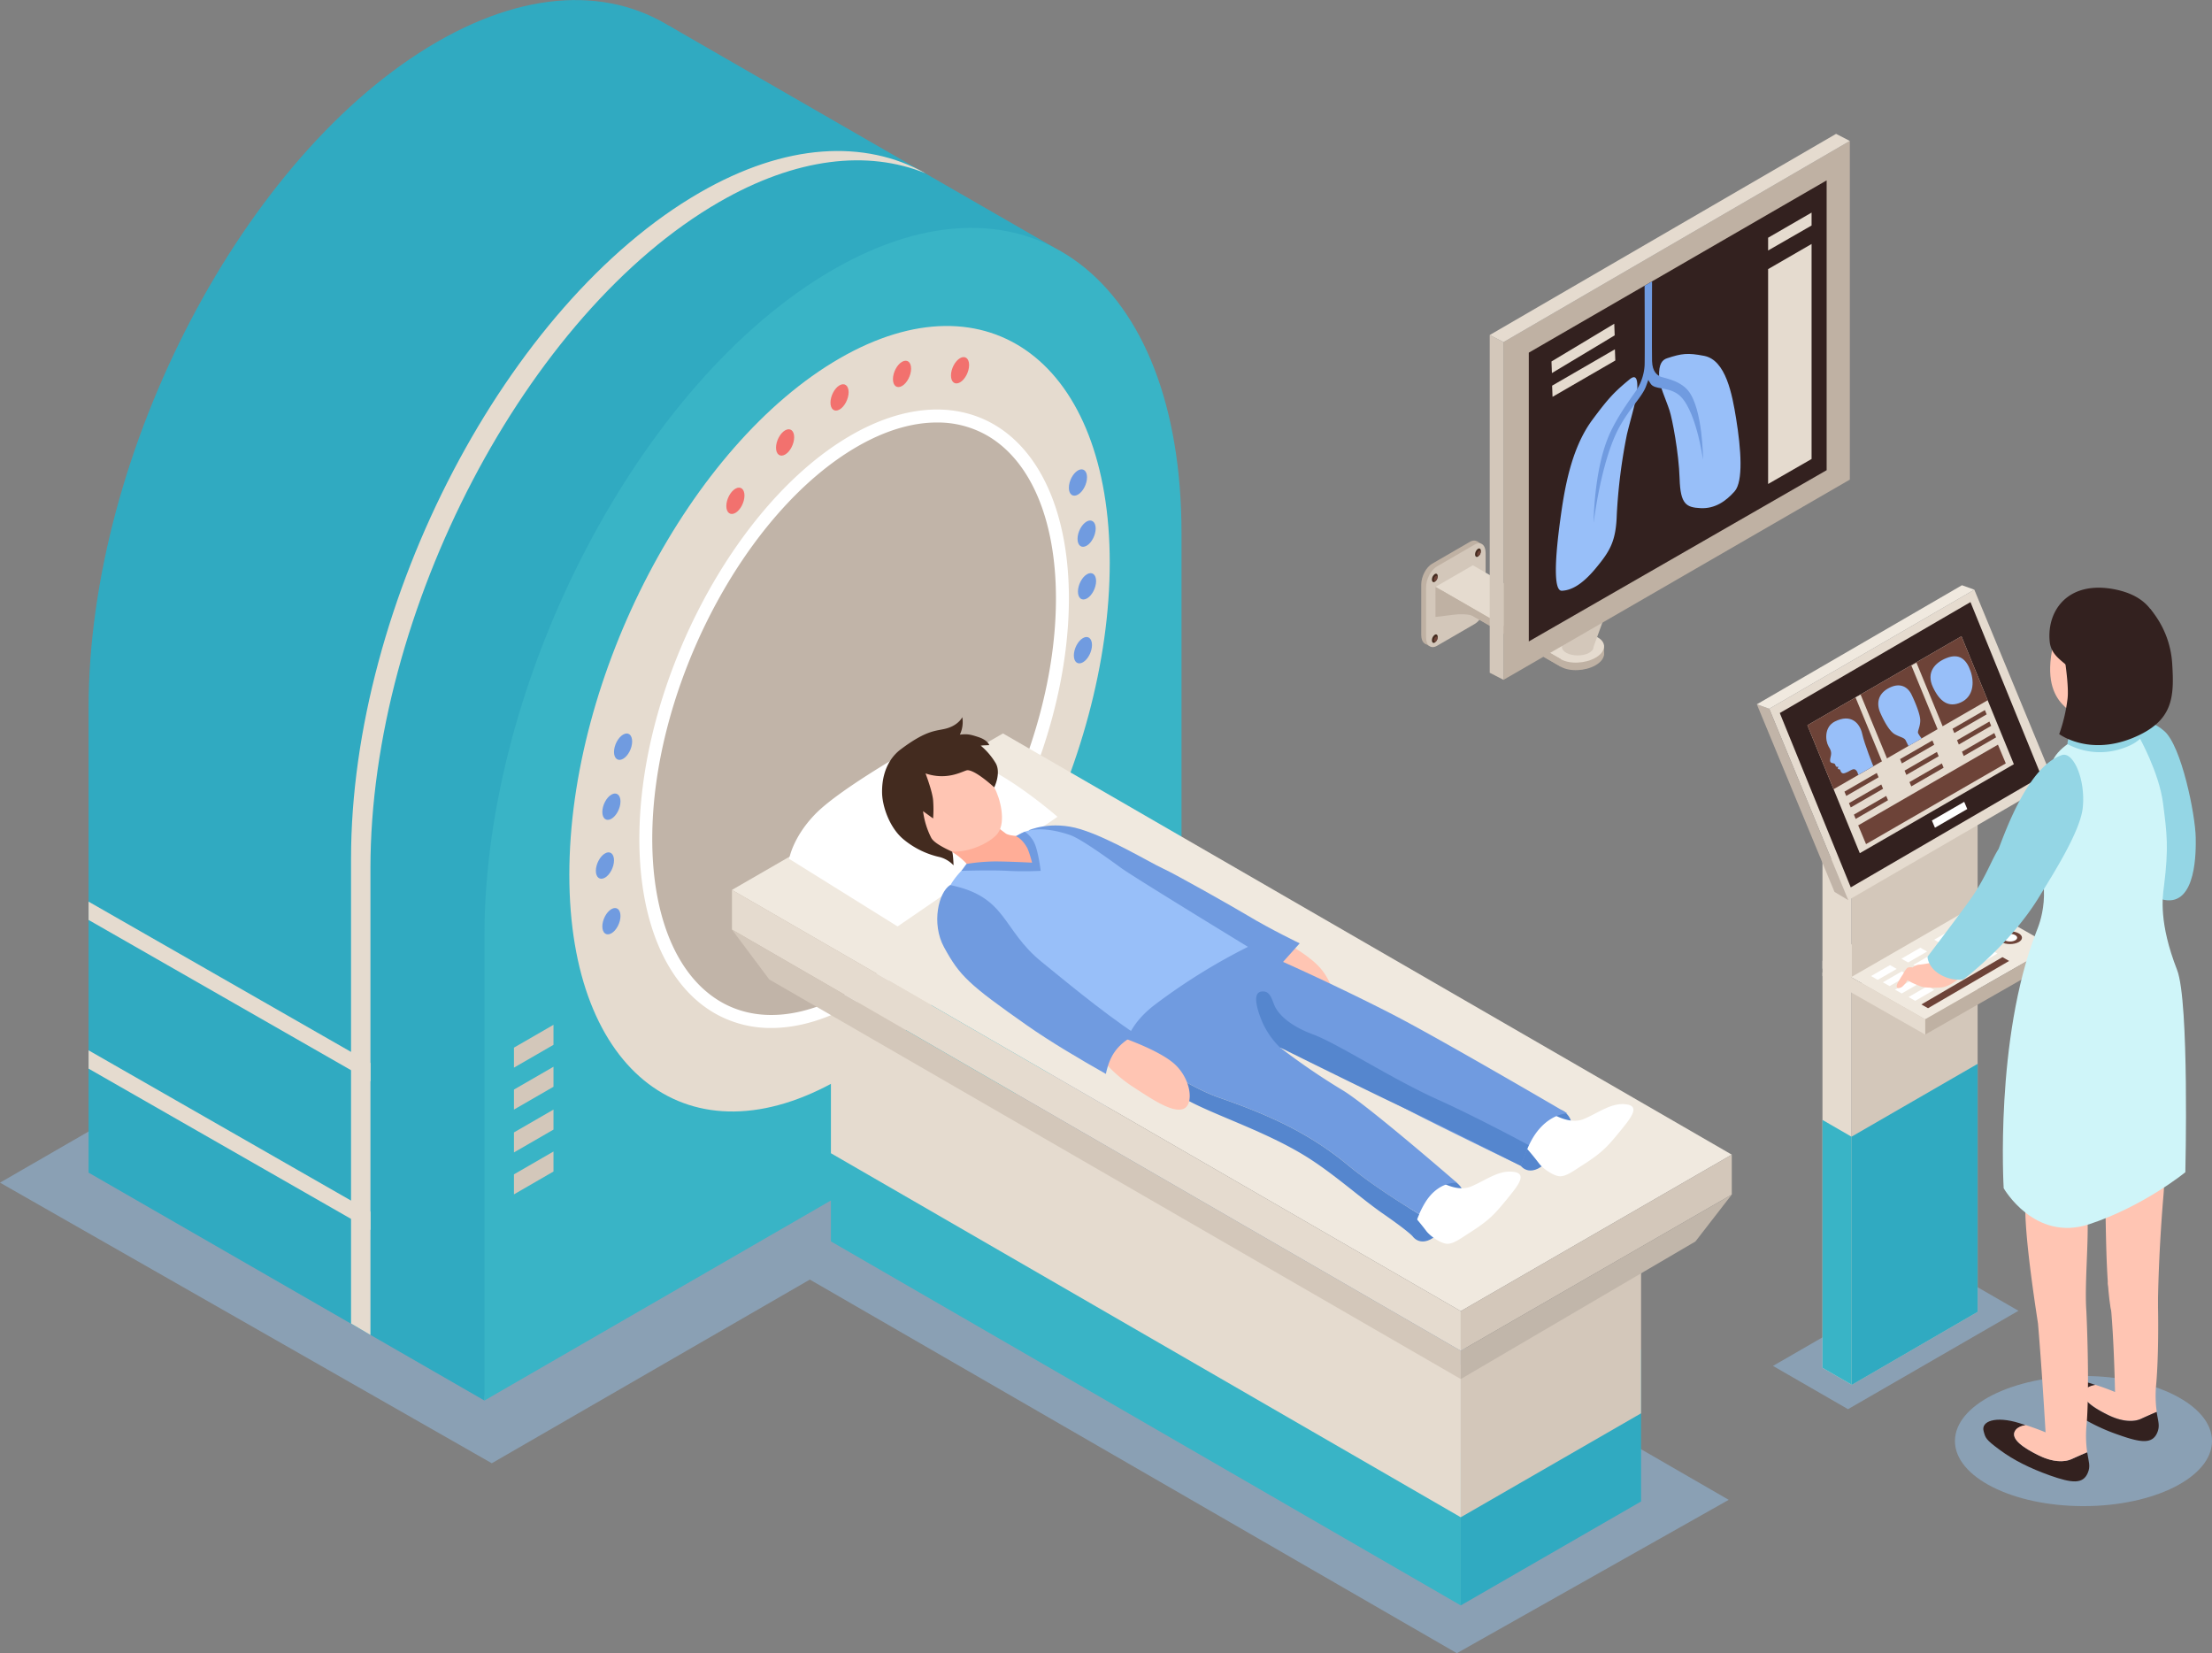 <svg id="Слой_1" data-name="Слой 1" xmlns="http://www.w3.org/2000/svg" viewBox="0 0 911.99 681.52"><rect x="0" y="0" width="911.99" height="681.52" fill="#808080" stroke="none"/><defs><style>.cls-1{fill:#95c1e9;opacity:0.5;}.cls-2{fill:#d3c7ba;}.cls-3{fill:#e5dbcf;}.cls-4{fill:#30aac1;}.cls-5{fill:#39b4c6;}.cls-6{fill:#f0e9df;}.cls-7{fill:#6d4338;}.cls-8{fill:#fff;}.cls-9{fill:#bfb1a3;}.cls-10{fill:#33211f;}.cls-11{fill:#98bff9;}.cls-12{fill:#c1b4a8;}.cls-13{fill:#94d6e5;}.cls-14{fill:#ffc5b3;}.cls-15{fill:#cff5f9;}.cls-16{fill:#432b1f;}.cls-17{fill:#709be0;}.cls-18{fill:#f2716e;}.cls-19{fill:#c1b6aa;}.cls-20{fill:#5586ce;}.cls-21{fill:#ffad97;}</style></defs><title>technics</title><polygon class="cls-1" points="761.92 580.93 832.2 540.36 801.26 522.52 730.98 563.09 761.92 580.93"/><polygon class="cls-1" points="712.74 618.3 444.69 463.54 508.25 426.84 305.5 311.16 0 487.54 202.76 603.22 333.89 527.5 600.65 681.52 712.74 618.3"/><path class="cls-1" d="M924,604.22c0,14.82-23.71,26.83-53,26.83s-53-12-53-26.83,23.71-26.82,53-26.82S924,589.41,924,604.22Z" transform="translate(-12 -10.16)"/><polygon class="cls-2" points="815.36 377.81 763.35 407.83 763.35 570.97 815.36 540.81 815.36 377.81"/><polygon class="cls-3" points="751.39 400.92 751.39 563.88 763.35 570.79 763.35 407.83 751.39 400.92"/><polygon class="cls-4" points="815.36 438.57 763.35 468.6 763.35 570.97 815.36 540.81 815.36 438.57"/><polygon class="cls-5" points="751.39 461.68 751.39 563.88 763.35 570.79 763.35 468.6 751.39 461.68"/><polygon class="cls-6" points="793.74 420.21 751.39 396.11 803.9 366.09 846.25 390.19 793.74 420.21"/><path class="cls-7" d="M834.16,390.41c0,1.45-2.21,2.62-4.93,2.62s-4.92-1.17-4.92-2.62,2.2-2.62,4.92-2.62S834.16,389,834.16,390.41Z" transform="translate(-12 -10.16)"/><path class="cls-7" d="M845.65,396.73c0,1.44-2.21,2.62-4.93,2.62s-4.93-1.18-4.93-2.62,2.21-2.62,4.93-2.62S845.65,395.28,845.65,396.73Z" transform="translate(-12 -10.16)"/><polygon class="cls-8" points="774.18 403.94 771.42 402.37 779.24 397.86 782 399.43 774.18 403.94"/><polygon class="cls-8" points="779.06 406.51 776.3 404.94 784.12 400.43 786.88 402 779.06 406.51"/><polygon class="cls-8" points="784.07 409.55 781.32 407.98 789.13 403.47 791.89 405.04 784.07 409.55"/><polygon class="cls-8" points="789.64 412.59 786.88 411.02 794.7 406.51 797.46 408.08 789.64 412.59"/><polygon class="cls-7" points="794.92 415.63 792.17 414.07 825.59 394.57 828.35 396.14 794.92 415.63"/><polygon class="cls-8" points="786.7 396.77 783.95 395.21 791.76 390.69 794.52 392.26 786.7 396.77"/><polygon class="cls-8" points="791.59 399.35 788.83 397.78 796.65 393.26 799.41 394.83 791.59 399.35"/><polygon class="cls-8" points="796.6 402.39 793.84 400.82 801.66 396.3 804.42 397.87 796.6 402.39"/><polygon class="cls-8" points="802.16 405.43 799.41 403.86 807.23 399.35 809.98 400.92 802.16 405.43"/><polygon class="cls-8" points="800.21 388.95 797.46 387.39 805.27 382.87 808.03 384.44 800.21 388.95"/><polygon class="cls-8" points="805.1 391.53 802.34 389.96 810.16 385.44 812.92 387.01 805.1 391.53"/><polygon class="cls-8" points="810.11 394.57 807.35 393 815.17 388.48 817.93 390.05 810.11 394.57"/><polygon class="cls-8" points="815.67 397.61 812.92 396.04 820.73 391.53 823.49 393.1 815.67 397.61"/><path class="cls-8" d="M832.17,390.41c0,.86-1.31,1.56-2.94,1.56s-2.94-.7-2.94-1.56,1.32-1.56,2.94-1.56S832.17,389.55,832.17,390.41Z" transform="translate(-12 -10.16)"/><path class="cls-8" d="M843.66,396.73c0,.86-1.32,1.56-2.94,1.56s-2.94-.7-2.94-1.56,1.31-1.57,2.94-1.57S843.66,395.86,843.66,396.73Z" transform="translate(-12 -10.16)"/><polygon class="cls-9" points="846.25 390.19 793.74 420.21 793.74 426.49 846.25 396.51 846.25 390.19"/><polygon class="cls-3" points="751.39 396.11 751.39 402.39 793.74 426.49 793.74 420.21 751.39 396.11"/><polygon class="cls-2" points="815.36 328.88 763.35 358.9 763.35 402.74 815.36 372.76 815.36 328.88"/><polygon class="cls-3" points="751.39 351.99 751.39 399.28 763.35 406.2 763.35 358.9 751.39 351.99"/><polygon class="cls-3" points="846.6 322 762.03 371.08 729.44 292.18 814 243.09 846.6 322"/><polygon class="cls-10" points="841.68 320.07 763.06 365.81 733.79 293.94 812.41 248.21 841.68 320.07"/><polygon class="cls-3" points="830.3 315.04 766.78 351.72 745.17 298.98 808.69 262.3 830.3 315.04"/><polygon class="cls-7" points="808.69 262.3 745.17 298.98 755.98 325.35 819.5 288.67 808.69 262.3"/><polygon class="cls-7" points="823.74 306.98 766.12 340.25 769.35 347.98 826.97 314.71 823.74 306.98"/><polygon class="cls-7" points="773.78 318.65 760.45 326.35 761.19 328.12 774.53 320.42 773.78 318.65"/><polygon class="cls-8" points="809.83 330.55 796.5 338.25 797.76 341.22 811.09 333.52 809.83 330.55"/><polygon class="cls-7" points="777.67 328.12 764.34 335.82 765.08 337.59 778.41 329.89 777.67 328.12"/><polygon class="cls-7" points="775.64 323.39 762.31 331.09 763.05 332.86 776.38 325.16 775.64 323.39"/><polygon class="cls-7" points="796.71 305.25 783.38 312.94 784.12 314.71 797.46 307.02 796.71 305.25"/><polygon class="cls-7" points="800.6 314.71 787.26 322.41 788.01 324.18 801.34 316.49 800.6 314.71"/><polygon class="cls-7" points="798.57 309.98 785.24 317.68 785.98 319.45 799.31 311.75 798.57 309.98"/><polygon class="cls-7" points="818.35 292.72 805.01 300.42 805.75 302.19 819.09 294.49 818.35 292.72"/><polygon class="cls-7" points="822.23 302.19 808.9 309.88 809.64 311.66 822.98 303.96 822.23 302.19"/><polygon class="cls-7" points="820.2 297.45 806.87 305.15 807.61 306.92 820.95 299.22 820.2 297.45"/><polygon class="cls-3" points="779.73 316.87 777.63 318.05 765.01 287.5 767.11 286.32 779.73 316.87"/><polygon class="cls-3" points="803.8 306.35 801.7 307.53 788.04 274.35 790.14 273.18 803.8 306.35"/><path class="cls-11" d="M768.48,307.61c-4.33,2.19-4,7.73-2.59,10.23.83,1.43,1.38,2.3.88,4.28-.66,2.57.14,2.48,1.31,2.75.59.14.59.63.71.91.2.44.41.66,1.2.45-.86,1.36.54.88.66,1.24.34,1,.71,1.88,2.14,1.34,1.61-.6,1.71-.93,2.87-1.4,2-.8,2.46,2.2,2.46,2.2l6.25-3.57s-3.65-9-4.59-13.33C778.78,308.15,775.06,304.27,768.48,307.61Z" transform="translate(-12 -10.16)"/><path class="cls-11" d="M790.41,294c-4.63,2.62-4.57,6.83-3.18,10s3.69,7.57,6,8.86,3.89,1.33,4.49,2.56,1.13,2.29,1.13,2.29l5.44-3.14a11.58,11.58,0,0,1-1.48-2.2c-.3-.8.89-2.6.89-5.19s-2.09-7.58-3.59-10.68S795.34,291.2,790.41,294Z" transform="translate(-12 -10.16)"/><path class="cls-11" d="M814.57,281.42c-4.94,1.94-8.46,6-5.65,12s6.47,8.6,11.56,6.28,5.64-8.08,3.94-12.94S819.73,279.39,814.57,281.42Z" transform="translate(-12 -10.16)"/><polygon class="cls-12" points="724.33 290.35 729.44 292.18 762.03 371.08 756.35 367.69 724.33 290.35"/><polygon class="cls-6" points="814 243.09 808.9 241.26 724.33 290.35 729.44 292.18 814 243.09"/><path class="cls-13" d="M891.28,307.5s5.9-2.08,13,4,12.87,34.52,13,44c.08,5,.47,28.19-13,25.63-9.6-1.83-7.3-40.52-7.3-40.52Z" transform="translate(-12 -10.16)"/><path class="cls-14" d="M881.07,593.41c-5.89-2.94-11.49-6.54-9.7-9.9.81-1.52,2.69-2.19,4.5-2.49,5.43,1.78,8.14,3,8.14,3s-.57-31.53-2.89-44.59C880.36,535.12,901,535,901,535c.73,3,1.38,29.51,0,45.65a47.39,47.39,0,0,0,.22,11.56c-1.4.61-4.29,1.87-6.45,2.85C891.78,596.36,887,596.36,881.07,593.41Z" transform="translate(-12 -10.16)"/><path class="cls-10" d="M901.42,600.75c-2,4.69-6.51,4.25-15.69,1a79.14,79.14,0,0,1-20.65-10.53c-5.79-4.28-5.85-4.85-6.61-7.75-1.07-4.06,4.85-6.33,14.69-3.27,1,.3,1.87.59,2.71.87-1.81.3-3.69,1-4.5,2.49-1.79,3.36,3.81,7,9.7,9.9s10.71,3,13.65,1.61c2.16-1,5-2.24,6.45-2.85C901.77,596.11,902.6,597.93,901.42,600.75Z" transform="translate(-12 -10.16)"/><path class="cls-10" d="M872.77,617.37c-2,4.69-6.51,4.25-15.68,1-8.15-2.93-14.86-6.24-20.65-10.53s-5.85-4.85-6.62-7.75c-1.07-4,4.85-6.33,14.7-3.27,1,.3,1.86.59,2.7.87-1.81.3-3.68,1-4.49,2.49-1.79,3.36,3.8,7,9.69,9.91s10.71,2.94,13.66,1.6c2.15-1,5-2.24,6.45-2.84C873.13,612.73,874,614.56,872.77,617.37Z" transform="translate(-12 -10.16)"/><path class="cls-14" d="M842.73,600.13c.81-1.52,2.68-2.19,4.49-2.49,5.44,1.79,8.15,3,8.15,3s-1.45-25.35-3.12-44.88c-2.64-17.12-5.44-37.92-5.23-48.75.18-9.58-1.17-40.11,1.62-61.91a148.37,148.37,0,0,0,16.56,3.22c14.08,2,29.76,3,43.66-1.2.22,1.08.44,2.17.6,3.3.86,6.39-2.71,13.74-3.81,22.77-1.39,11.42-.89,20.59-1.69,30-2.2,26.06-2.27,45.61-2.27,45.61s-8.51,8.46-19.25,1.73c-2.34-11-2.15-38.94-2.47-45s.21-38.24.21-38.24-7.74,37.85-7.49,45.46c.36,10.85-1.26,27.54-.5,37.84h0c.62,13.13,1.09,35.27.11,46.66a47.38,47.38,0,0,0,.23,11.57c-1.4.6-4.3,1.86-6.45,2.84-3,1.34-7.77,1.34-13.66-1.6S840.94,603.49,842.73,600.13Z" transform="translate(-12 -10.16)"/><path class="cls-14" d="M870.47,259.08c-2.23,1.54-10.44,3.46-12.85,21.73-1.61,12.28,2.46,17.76,6,21,1.46,1.33,7.14,1.56,7.14,1.56L870.47,317s8,3.18,15.71,0l7.7-3.17s-3-5.18-2.51-14.15c.63-11.12,4.57-27,1.78-32.86C888.11,256.19,876.5,254.88,870.47,259.08Z" transform="translate(-12 -10.16)"/><path class="cls-15" d="M870.48,313.48s-9.25,3.85-12.14,10.17-13.18,23.92-8.64,33.61c9.28,19.82,3.13,33.77,1.83,37.09C834.38,438.52,838.1,500,838.1,500s12.71,22.29,35.27,14.84S913,493.4,913,493.4,914.69,423,909.59,410c-7.57-19.42-6-30-5.4-34.49,2-16.12,1.24-21.51-.39-34.25s-9.92-27.4-9.92-27.4Z" transform="translate(-12 -10.16)"/><path class="cls-13" d="M896,312.36s-1.19,3.85-9,6.34a28.4,28.4,0,0,1-22.58-1.78c-.05-5.06,6.15-7.33,6.15-7.33a22.82,22.82,0,0,0,14.92,0l7.9-2.83Z" transform="translate(-12 -10.16)"/><path class="cls-10" d="M877,297.94c10,.84,18-2.57,22-13.7a78.16,78.16,0,0,0,3.36-14c-2-11.2-10.07-15.31-17.87-17-19.58-4.14-28.64,8.39-27.43,21.28.58,6.28,5.73,8.15,10.32,12.94C870.51,290.76,872.7,294,877,297.94Z" transform="translate(-12 -10.16)"/><path class="cls-10" d="M861,268.46s4.32,21.71,3.45,29.6A67.46,67.46,0,0,1,861,312.79s12.09,9.1,30.42,1.54c16.52-6.81,17.06-16.55,16.16-30.57a38.47,38.47,0,0,0-9.06-22.57Z" transform="translate(-12 -10.16)"/><path class="cls-14" d="M816.15,405.53s-11.28,2.3-12.78,2.29a4.78,4.78,0,0,0-2.79,1.17s-1.7-.35-2.4.34a12.87,12.87,0,0,0-1.59,2.45,42.29,42.29,0,0,0-2.2,3.63c-.76,1.52-.46,2.55,1.26,1.88,1.31-.52,2.79-3.05,2.79-3.05a25.21,25.21,0,0,0,4.09,2c1.3.46,2,1.41,9.65,1,4.18-.21,9.16-5.1,9.5-5.65S816.15,405.53,816.15,405.53Z" transform="translate(-12 -10.16)"/><path class="cls-13" d="M862.09,321.44C848.48,326,839.1,352,836,360.13c-3,4.63-5.35,12.05-12,21.3-6.13,8.48-17.29,23.1-17.29,23.1s-.06,4,4.78,7.11a15.2,15.2,0,0,0,10,2.26s19.16-14.15,31.35-34.19c5.35-8.8,16.59-26.23,17.84-36.32C872,331.68,866.86,319.86,862.09,321.44Z" transform="translate(-12 -10.16)"/><polygon class="cls-9" points="610.56 224.1 608.96 223.19 606.73 224.1 609.36 226.26 610.56 224.1"/><path class="cls-9" d="M618,266.32l-15.53,9c-2.48,1.43-4.51-.1-4.51-3.41V251.16c0-3.31,2-7.19,4.51-8.62l15.53-9c2.49-1.43,4.52.11,4.52,3.42v20.7C622.56,261,620.53,264.88,618,266.32Z" transform="translate(-12 -10.16)"/><polygon class="cls-9" points="589.36 266.37 587.65 265.35 587.65 263.92 590.38 264.89 589.36 266.37"/><path class="cls-2" d="M620,267.39l-15.53,9c-2.48,1.43-4.51-.11-4.51-3.42v-20.7c0-3.31,2-7.19,4.51-8.62l15.53-9c2.48-1.43,4.51.1,4.51,3.41v20.71C624.49,262.08,622.46,266,620,267.39Z" transform="translate(-12 -10.16)"/><path class="cls-16" d="M604.76,272.75a2.86,2.86,0,0,1-1.19,2.28c-.66.38-1.19,0-1.19-.91a2.85,2.85,0,0,1,1.19-2.28C604.23,271.46,604.76,271.87,604.76,272.75Z" transform="translate(-12 -10.16)"/><path class="cls-7" d="M604.64,273.24a1.76,1.76,0,0,1-.73,1.4c-.41.23-.74,0-.74-.56a1.74,1.74,0,0,1,.74-1.4C604.31,272.45,604.64,272.69,604.64,273.24Z" transform="translate(-12 -10.16)"/><path class="cls-16" d="M604.76,247.71a2.85,2.85,0,0,1-1.19,2.28c-.66.38-1.19,0-1.19-.9a2.85,2.85,0,0,1,1.19-2.28C604.23,246.43,604.76,246.83,604.76,247.71Z" transform="translate(-12 -10.16)"/><path class="cls-7" d="M604.64,248.2a1.79,1.79,0,0,1-.73,1.41c-.41.23-.74,0-.74-.56a1.77,1.77,0,0,1,.74-1.41C604.31,247.41,604.64,247.66,604.64,248.2Z" transform="translate(-12 -10.16)"/><path class="cls-16" d="M622.56,262.36a2.86,2.86,0,0,1-1.2,2.28c-.66.38-1.19,0-1.19-.9a2.88,2.88,0,0,1,1.19-2.29C622,261.07,622.56,261.48,622.56,262.36Z" transform="translate(-12 -10.16)"/><path class="cls-7" d="M622.43,262.85a1.76,1.76,0,0,1-.73,1.4c-.41.24-.74,0-.74-.55a1.76,1.76,0,0,1,.74-1.41C622.1,262.06,622.43,262.31,622.43,262.85Z" transform="translate(-12 -10.16)"/><path class="cls-16" d="M622.56,237.32a2.86,2.86,0,0,1-1.2,2.28c-.66.38-1.19,0-1.19-.9a2.85,2.85,0,0,1,1.19-2.28C622,236,622.56,236.44,622.56,237.32Z" transform="translate(-12 -10.16)"/><path class="cls-7" d="M622.43,237.81a1.79,1.79,0,0,1-.73,1.41c-.41.23-.74,0-.74-.56a1.74,1.74,0,0,1,.74-1.4C622.1,237,622.43,237.27,622.43,237.81Z" transform="translate(-12 -10.16)"/><path class="cls-9" d="M670.87,276.14l-51.63-29.81-15.4,8.9L655.47,285c3.67,2.12,10.13,1.85,14.37-.59S674.54,278.26,670.87,276.14Z" transform="translate(-12 -10.16)"/><rect class="cls-9" x="658.15" y="265.95" width="3.15" height="4.14"/><path class="cls-3" d="M670.87,273l-51.63-29.81-15.4,8.9,51.63,29.8c3.67,2.12,10.13,1.85,14.37-.59S674.54,275.12,670.87,273Z" transform="translate(-12 -10.16)"/><path class="cls-9" d="M603.84,252.09V264.5s3.68-.41,7.41-.92c2.53-.35,6.55-.29,8,.52L655.47,285v-3.14Z" transform="translate(-12 -10.16)"/><path class="cls-2" d="M669,276.89c0,1.92-2.92,3.47-6.52,3.47s-6.51-1.55-6.51-3.47,2.92-3.46,6.51-3.46S669,275,669,276.89Z" transform="translate(-12 -10.16)"/><polygon class="cls-2" points="655.53 236.17 644.13 265.95 656.98 266.73 671.05 228.08 655.53 236.17"/><polygon class="cls-9" points="762.67 58.1 619.88 141.03 619.88 280.26 762.67 197.72 762.67 58.1"/><polygon class="cls-10" points="753.11 193.83 630.31 264.43 630.31 145.38 753.11 74.36 753.11 193.83"/><polygon class="cls-3" points="746.9 189.22 728.98 199.52 728.98 110.94 746.9 100.58 746.9 189.22"/><polygon class="cls-3" points="746.9 92.96 728.98 103.26 728.98 98 746.9 87.64 746.9 92.96"/><polygon class="cls-2" points="619.88 280.26 614.2 277.33 614.2 138.11 619.88 141.03 619.88 280.26"/><polygon class="cls-3" points="757 55.18 762.67 58.1 619.88 141.03 614.2 138.11 757 55.18"/><polygon class="cls-3" points="665.81 144 665.98 148.61 640.1 163.59 639.92 158.99 665.81 144"/><polygon class="cls-3" points="665.55 133.46 665.72 138.25 639.84 153.8 639.66 149.01 665.55 133.46"/><path class="cls-11" d="M683.78,166.62c1.86-1.53,3.45-1.81,3.27,3.65-.14,4.32-2.59,11.88-4.31,19.1a227.24,227.24,0,0,0-4.15,32.87c-.32,11-2.79,15.08-8.66,22.16s-10.35,9.15-14,9.29-2.69-14.28-.64-29.3c1.62-11.85,4.23-29,13.2-41.12C675.21,174.2,677.67,171.66,683.78,166.62Z" transform="translate(-12 -10.16)"/><path class="cls-11" d="M699.3,157.86c-1.86.61-3.45,2.17-3.27,7.43.14,4.15,2.59,8.87,4.31,14.11,1.11,3.38,3.83,17.44,4.15,28.08s2.79,11.87,8.66,12.16,10.35-2.79,14-6.9,2.69-17.38.64-30c-1.62-10-4.23-24.17-13.2-25.88C707.86,155.55,705.41,155.84,699.3,157.86Z" transform="translate(-12 -10.16)"/><path class="cls-17" d="M690.06,128c0,5,.13,28.63,0,32.77a21,21,0,0,1-3,9.63c-.9,1.71-8.18,10.82-11.91,19.78-6.1,14.64-6.1,35.5-6.1,35.5s3-25.5,10.52-39.31c4.48-8.18,9.42-12.52,11.06-16.94S693,163,693,156.87V126.31Z" transform="translate(-12 -10.16)"/><path class="cls-17" d="M693.13,126.25c0,5-.12,28.78,0,32.77.15,4.45,2.08,5.52,3,6.2s8.17,1.38,11.9,6c6.11,7.59,6.11,28.46,6.11,28.46s-3-22.08-10.53-27.16c-4.48-3-9.42-1.65-11.06-4.17s-2.38-3.69-2.38-9.84V128Z" transform="translate(-12 -10.16)"/><polygon class="cls-4" points="434.56 102.04 275.63 10.5 210.4 128.25 406.57 147.2 434.56 102.04"/><path class="cls-4" d="M211.73,587.52,48.52,493.57S141,372.23,142.68,370s82.4,10.51,82.4,10.51Z" transform="translate(-12 -10.16)"/><path class="cls-4" d="M335.92,327.64,48.52,493.57V302c0-105.82,64.34-228.75,143.7-274.57h0c79.36-45.82,143.7,2.82,143.7,108.64Z" transform="translate(-12 -10.16)"/><path class="cls-5" d="M499.13,421.59,211.73,587.52V395.92c0-105.82,64.33-228.75,143.7-274.57h0c79.36-45.82,143.7,2.82,143.7,108.64Z" transform="translate(-12 -10.16)"/><path class="cls-3" d="M308.45,93.48h0c31.88-18.41,61.32-21.54,85.15-11.88-25.09-14-57.61-12.53-93.17,8h0c-79.36,45.82-143.7,168.75-143.7,274.57v191.6l8,4.71V368.05C164.75,262.23,229.09,139.3,308.45,93.48Z" transform="translate(-12 -10.16)"/><path class="cls-3" d="M358.14,157.91c-61.53,35.53-111.41,130.83-111.41,212.87S296.61,490.52,358.14,455s111.4-130.83,111.4-212.87S419.66,122.39,358.14,157.91Z" transform="translate(-12 -10.16)"/><path class="cls-17" d="M264.08,384.94c-2.07,1.19-3.74,4.39-3.74,7.14s1.67,4,3.74,2.83,3.74-4.39,3.74-7.14S266.14,383.74,264.08,384.94Z" transform="translate(-12 -10.16)"/><path class="cls-17" d="M458.48,273.21c-2.07,1.19-3.74,4.39-3.74,7.15s1.67,4,3.74,2.83,3.74-4.4,3.74-7.15S460.54,272,458.48,273.21Z" transform="translate(-12 -10.16)"/><path class="cls-17" d="M261.41,362c-2.07,1.2-3.74,4.4-3.74,7.15s1.67,4,3.74,2.83,3.74-4.39,3.74-7.15S263.47,360.76,261.41,362Z" transform="translate(-12 -10.16)"/><path class="cls-17" d="M264.08,337.73c-2.07,1.19-3.74,4.39-3.74,7.15s1.67,4,3.74,2.82,3.74-4.39,3.74-7.14S266.14,336.54,264.08,337.73Z" transform="translate(-12 -10.16)"/><path class="cls-17" d="M460,225.17c-2.07,1.19-3.74,4.39-3.74,7.14s1.67,4,3.74,2.83,3.74-4.39,3.74-7.14S462,224,460,225.17Z" transform="translate(-12 -10.16)"/><path class="cls-17" d="M460.17,246.88c-2.07,1.19-3.74,4.39-3.74,7.15s1.67,4,3.74,2.82,3.74-4.39,3.74-7.14S462.23,245.69,460.17,246.88Z" transform="translate(-12 -10.16)"/><path class="cls-17" d="M268.89,313c-2.07,1.2-3.74,4.4-3.74,7.15s1.67,4,3.74,2.83,3.74-4.39,3.74-7.15S271,311.76,268.89,313Z" transform="translate(-12 -10.16)"/><path class="cls-17" d="M456.43,204.09c-2.07,1.19-3.74,4.39-3.74,7.15s1.67,4,3.74,2.82,3.74-4.39,3.74-7.14S458.49,202.9,456.43,204.09Z" transform="translate(-12 -10.16)"/><path class="cls-18" d="M315.2,211.62c-2.06,1.2-3.74,4.4-3.74,7.15s1.68,4,3.74,2.83,3.74-4.4,3.74-7.15S317.27,210.43,315.2,211.62Z" transform="translate(-12 -10.16)"/><path class="cls-18" d="M335.69,187.57c-2.07,1.2-3.74,4.4-3.74,7.15s1.67,4,3.74,2.83,3.74-4.39,3.74-7.15S337.76,186.38,335.69,187.57Z" transform="translate(-12 -10.16)"/><path class="cls-18" d="M358.14,169c-2.07,1.19-3.74,4.39-3.74,7.15s1.67,4,3.74,2.83,3.74-4.4,3.74-7.15S360.2,167.83,358.14,169Z" transform="translate(-12 -10.16)"/><path class="cls-18" d="M407.82,157.81c-2.07,1.19-3.74,4.39-3.74,7.15s1.67,4,3.74,2.82,3.74-4.39,3.74-7.14S409.88,156.62,407.82,157.81Z" transform="translate(-12 -10.16)"/><path class="cls-18" d="M383.9,159.31c-2.07,1.19-3.74,4.39-3.74,7.15s1.67,4,3.74,2.82,3.74-4.39,3.74-7.14S386,158.12,383.9,159.31Z" transform="translate(-12 -10.16)"/><path class="cls-12" d="M364.12,191.93c-47.43,27.39-85.89,100.87-85.89,164.12s38.46,92.32,85.89,64.93S450,320.12,450,256.86,411.56,164.54,364.12,191.93Z" transform="translate(-12 -10.16)"/><path class="cls-8" d="M330,433.94a46.29,46.29,0,0,1-23.4-6.11c-19.71-11.39-31-37.55-31-71.79,0-64,39.13-138.65,87.22-166.42h0c21.52-12.43,42.43-14,58.88-4.54,19.72,11.39,31,37.55,31,71.78,0,64-39.13,138.66-87.23,166.43C353.2,430.37,341.13,433.94,330,433.94Zm68.28-249.61c-10.23,0-21.38,3.32-32.8,9.91h0c-46.63,26.92-84.56,99.5-84.56,161.8,0,32.28,10.34,56.75,28.36,67.16,14.73,8.5,33.74,6.89,53.52-4.53,46.63-26.93,84.56-99.51,84.56-161.81,0-32.27-10.33-56.74-28.35-67.15A41,41,0,0,0,398.26,184.33Z" transform="translate(-12 -10.16)"/><polygon class="cls-3" points="152.75 445.77 36.52 379.24 36.52 371.69 152.75 438.23 152.75 445.77"/><polygon class="cls-3" points="152.75 507.07 36.52 440.54 36.52 432.99 152.75 499.53 152.75 507.07"/><polygon class="cls-2" points="228.2 430.72 211.9 440.13 211.9 431.88 228.2 422.47 228.2 430.72"/><polygon class="cls-2" points="228.2 448.01 211.9 457.42 211.9 449.17 228.2 439.76 228.2 448.01"/><polygon class="cls-2" points="228.2 465.67 211.9 475.08 211.9 466.83 228.2 457.42 228.2 465.67"/><polygon class="cls-2" points="228.2 482.95 211.9 492.37 211.9 484.12 228.2 474.7 228.2 482.95"/><polygon class="cls-4" points="676.6 556.24 602.26 599.16 602.26 661.82 676.6 618.97 676.6 556.24"/><polygon class="cls-5" points="342.58 449.09 342.58 511.75 602.26 661.82 602.26 599.16 342.58 449.09"/><polygon class="cls-6" points="602.26 540.51 301.78 366.86 413.52 302.35 714 476 602.26 540.51"/><polygon class="cls-2" points="714 476 602.26 540.51 602.26 556.86 714 492.45 714 476"/><polygon class="cls-3" points="301.78 366.86 301.78 383.21 602.26 556.86 602.26 540.51 301.78 366.86"/><polygon class="cls-2" points="676.6 519.9 602.26 562.82 602.26 625.48 676.6 582.63 676.6 519.9"/><polygon class="cls-3" points="342.58 412.75 342.58 475.41 602.26 625.48 602.26 562.82 342.58 412.75"/><polygon class="cls-2" points="301.78 383.21 317.16 403.78 602.26 568.5 602.26 556.86 301.78 383.21"/><polygon class="cls-19" points="714 492.45 602.26 556.86 602.26 568.5 699.01 511.79 714 492.45"/><path class="cls-8" d="M383.9,321s-26.43,15.14-35.78,24.77-10.75,18.45-10.75,18.45l44.7,27.86L448,346.88s-23.84-20.83-38.46-23.5A134.28,134.28,0,0,0,383.9,321Z" transform="translate(-12 -10.16)"/><path class="cls-14" d="M539.94,397.77c1,.34,10,5,15.37,10.35s7,13,7,13l-30.06-9Z" transform="translate(-12 -10.16)"/><path class="cls-17" d="M436.12,352.44s9.22-4.19,21.41-.43,28.47,13.67,33.82,16.12,29.22,15.95,35.07,19.47c9.4,5.66,21.43,11.45,21.43,11.45l-10.31,11.5Z" transform="translate(-12 -10.16)"/><path class="cls-20" d="M594.56,520s4.34,6.19,12.58-3.48,10.72-14.27,5.54-18.73S593.35,507.23,594.56,520Z" transform="translate(-12 -10.16)"/><path class="cls-20" d="M639,490.75s4.34,6.19,12.58-3.48,10.71-14.28,5.54-18.73S637.81,478,639,490.75Z" transform="translate(-12 -10.16)"/><path class="cls-8" d="M592.44,508.65a106.62,106.62,0,0,1,7.62,9c1.63,2.15,6.23,5.36,8.86,5.25s5.34-2.23,9.35-4.78c8-5.1,10.25-7.8,14.92-13.48s8.52-10.46,3.12-11.35c-6.27-1-11.61,3.4-17.81,6-6.91,2.89-15.59-3.8-15.59-3.8Z" transform="translate(-12 -10.16)"/><path class="cls-8" d="M638.94,480.82a106.62,106.62,0,0,1,7.62,9c1.63,2.15,6.23,5.37,8.86,5.25s5.35-2.23,9.35-4.78c8-5.1,10.25-7.8,14.92-13.48s8.52-10.46,3.12-11.35c-6.27-1-11.61,3.41-17.81,6-6.91,2.9-15.59-3.8-15.59-3.8Z" transform="translate(-12 -10.16)"/><path class="cls-17" d="M587.41,429c-24.18-12.57-79-38.28-83.51-35.56l-40.59,37.63c13.4,10.06,36.48,26.41,51.25,31.54,21.82,7.57,37.85,15.14,53.44,28.06,9.1,7.53,20.87,15.05,29.13,20a37.66,37.66,0,0,1,2.44-4.74c5.53-9,13.11-8.18,13.11-8.18s-36.41-31.63-46.89-38a282.5,282.5,0,0,1-26.1-17.81s2.44.47,14.33,6.3c4.64,2.28,31.67,15.88,37.17,18.84,10.56,5.68,47.83,23.67,47.83,23.67s2.53-7.71,5.31-12.07c6.07-9.54,13.88-9.54,13.88-9.54S608.22,439.85,587.41,429Z" transform="translate(-12 -10.16)"/><path class="cls-20" d="M514.56,462.63c-14.77-5.13-37.85-21.48-51.25-31.54L460,434.2s12.28,12.64,40.33,28.83c11.24,6.49,33,13.27,50,23.79,11.43,7.06,22.5,17.16,31.75,23.58,11.34,7.87,12.5,9.6,12.5,9.6a31.5,31.5,0,0,1,2.57-9.29c-8.26-5-20-12.49-29.13-20C552.41,477.77,536.38,470.2,514.56,462.63Z" transform="translate(-12 -10.16)"/><path class="cls-11" d="M415.62,363s-16.21,10.63-13.6,21.79,11.31,26.44,30.94,35.61S475.65,448,475.65,448s-3-11.73,12.36-23.56a247.46,247.46,0,0,1,38.52-23.95s-47.3-28.86-52.33-32.54c-11.29-8.26-18.12-12.59-21.09-13.58-19.58-6.58-24.31,2.95-24.31,2.95Z" transform="translate(-12 -10.16)"/><path class="cls-21" d="M392.67,349.24s5.07,8.95,9.07,10.69a26.53,26.53,0,0,1,10.11,7.87s21.53,1.81,26.66-.86c.34-4.85-2.2-12.17-2.2-12.17s-7.6.54-9.77-1.1c-7.29-5.52-16.17-12.53-16.17-12.53Z" transform="translate(-12 -10.16)"/><path class="cls-14" d="M383.4,342.64c-.8-7.86,5.65-21.35,21.59-18,10.06,2.14,13,3.11,16.91,10.11,2.43,4.29,5,14.16,1.5,18.9-2.8,3.84-13.58,9.31-22.17,7.08C391.57,358.26,384,348.74,383.4,342.64Z" transform="translate(-12 -10.16)"/><path class="cls-16" d="M393.59,329s2.78,7.24,3.12,11a48.24,48.24,0,0,1,0,7.56l-4.14-3a33.51,33.51,0,0,0,3.34,10.92c1,2,5,4.11,8.63,5.77.43.68.61,5.65.61,5.65a12.08,12.08,0,0,0-5.68-3.41,35.28,35.28,0,0,1-15-7.35c-5.8-4.84-8.74-13.71-8.8-19.29-.11-11.1,5.44-16.09,7.7-17.78,11.57-8.69,15-7.35,19.48-8.8s5.9-4.45,5.9-4.45a12.12,12.12,0,0,1-1,7.18c3-.29,4-.2,7.77,1.06s4.35,3.27,4.35,3.27l-3.58.16a28.66,28.66,0,0,1,6.3,7.41c2.21,4.1-.67,9.85-.67,9.85s-7.51-7-11-7.08C409.46,327.67,403,332.19,393.59,329Z" transform="translate(-12 -10.16)"/><path class="cls-14" d="M466.13,446.57A57.47,57.47,0,0,0,478.82,458c7.68,5,16.37,11,21,9.32s3.33-12.77-4.12-19-24.69-11.72-24.69-11.72Z" transform="translate(-12 -10.16)"/><path class="cls-17" d="M480.38,436.57c-14.4-9.5-32.08-24.38-38.7-29.7-16.8-13.5-14.27-27-37.94-31.86-4.75,2.94-7.86,15.83-2.52,25.63,6.46,11.83,10.11,15.32,34.29,32.29,9.51,6.67,21.93,14,32.43,19.94C469.6,445.1,472.71,440.59,480.38,436.57Z" transform="translate(-12 -10.16)"/><path class="cls-17" d="M410.45,366.32l-2.05,2.84s12.41-.38,19.09,0,13.58,0,13.58,0-.88-7.43-2.44-11.12a11.62,11.62,0,0,0-4.12-5l-3.68,1.85s2.45.71,4.79,5a43,43,0,0,1,1.89,5.9s-8.91-.48-15.17-.51A78.16,78.16,0,0,0,410.45,366.32Z" transform="translate(-12 -10.16)"/><path class="cls-20" d="M539.69,441.94a34.18,34.18,0,0,1-7.43-10.85c-2.56-6.32-3.68-11.85,0-12.2s4.12,3.66,5.46,6.33,5.34,7.56,15.59,11.35,32.26,18.24,51.62,26.95c16,7.21,37.31,18.7,37.31,18.7L639,490.75s-34.44-17.43-47.83-23.67S539.69,441.94,539.69,441.94Z" transform="translate(-12 -10.16)"/></svg>